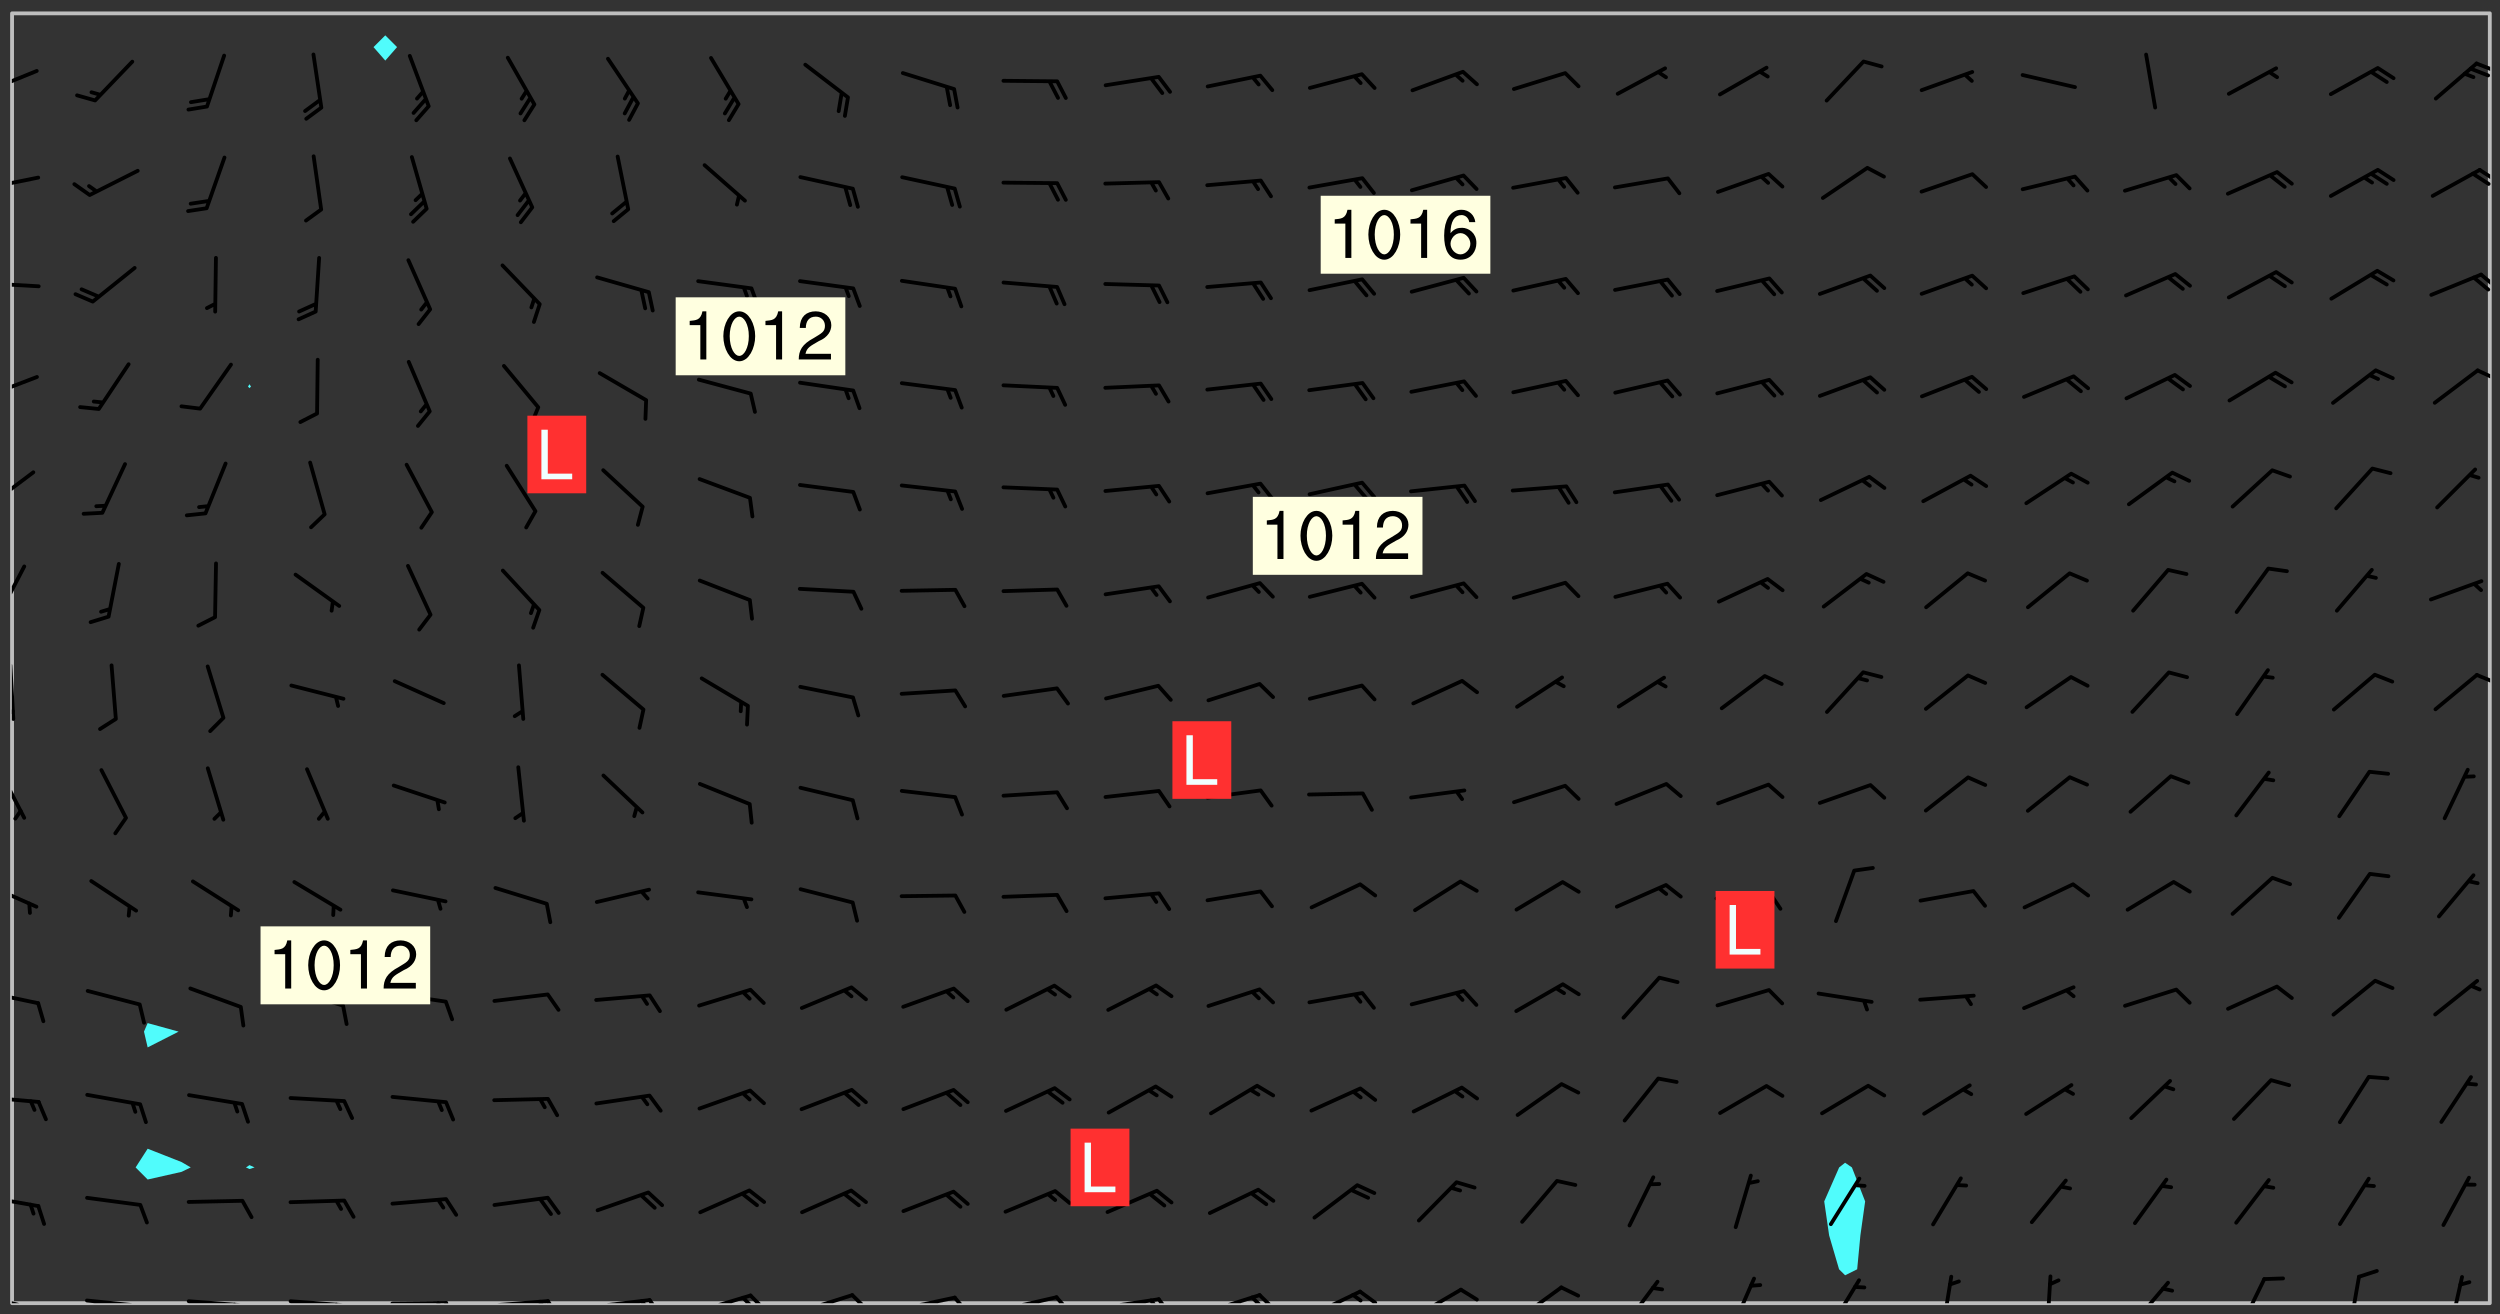 <svg xmlns="http://www.w3.org/2000/svg" role="img" xmlns:xlink="http://www.w3.org/1999/xlink" viewBox="142.45 309.95 326.84 171.84"><rect x="142.45" y="309.95" width="326.84" height="171.84" fill="#333333" stroke="none"/><defs><clipPath id="a"><path d="M144 311.672h1v168.656h-1zm0 0"/></clipPath><clipPath id="b"><path d="M144 311.672h324v168.656H144zm0 0"/></clipPath><clipPath id="c"><path d="M467 311.672h1v168.656h-1zm0 0"/></clipPath><clipPath id="d"><path d="M144 479h4v1.328h-4zm0 0"/></clipPath><clipPath id="e"><path d="M147 480h2v.328h-2zm0 0"/></clipPath><clipPath id="f"><path d="M153 479h9v1.328h-9zm0 0"/></clipPath><clipPath id="g"><path d="M160 480h2v.328h-2zm0 0"/></clipPath><clipPath id="h"><path d="M166 479h9v1.328h-9zm0 0"/></clipPath><clipPath id="i"><path d="M173 480h3v.328h-3zm0 0"/></clipPath><clipPath id="j"><path d="M172 480h2v.328h-2zm0 0"/></clipPath><clipPath id="k"><path d="M180 479h8v1.328h-8zm0 0"/></clipPath><clipPath id="l"><path d="M187 480h2v.328h-2zm0 0"/></clipPath><clipPath id="m"><path d="M186 480h2v.328h-2zm0 0"/></clipPath><clipPath id="n"><path d="M193 480h9v.328h-9zm0 0"/></clipPath><clipPath id="o"><path d="M200 480h3v.328h-3zm0 0"/></clipPath><clipPath id="p"><path d="M199 480h2v.328h-2zm0 0"/></clipPath><clipPath id="q"><path d="M206 479h9v1.328h-9zm0 0"/></clipPath><clipPath id="r"><path d="M213 479h3v1.328h-3zm0 0"/></clipPath><clipPath id="s"><path d="M212 479h2v1.328h-2zm0 0"/></clipPath><clipPath id="t"><path d="M220 479h8v1.328h-8zm0 0"/></clipPath><clipPath id="u"><path d="M227 479h3v1.328h-3zm0 0"/></clipPath><clipPath id="v"><path d="M226 479h2v1.328h-2zm0 0"/></clipPath><clipPath id="w"><path d="M233 479h8v1.328h-8zm0 0"/></clipPath><clipPath id="x"><path d="M240 479h3v1.328h-3zm0 0"/></clipPath><clipPath id="y"><path d="M239 479h2v1.328h-2zm0 0"/></clipPath><clipPath id="z"><path d="M246 479h9v1.328h-9zm0 0"/></clipPath><clipPath id="A"><path d="M253 479h3v1.328h-3zm0 0"/></clipPath><clipPath id="B"><path d="M260 479h8v1.328h-8zm0 0"/></clipPath><clipPath id="C"><path d="M267 479h3v1.328h-3zm0 0"/></clipPath><clipPath id="D"><path d="M273 479h8v1.328h-8zm0 0"/></clipPath><clipPath id="E"><path d="M280 479h3v1.328h-3zm0 0"/></clipPath><clipPath id="F"><path d="M286 479h9v1.328h-9zm0 0"/></clipPath><clipPath id="G"><path d="M293 479h3v1.328h-3zm0 0"/></clipPath><clipPath id="H"><path d="M292 479h2v1.328h-2zm0 0"/></clipPath><clipPath id="I"><path d="M300 479h8v1.328h-8zm0 0"/></clipPath><clipPath id="J"><path d="M306 479h4v1.328h-4zm0 0"/></clipPath><clipPath id="K"><path d="M305 479h3v1.328h-3zm0 0"/></clipPath><clipPath id="L"><path d="M313 478h8v2.328h-8zm0 0"/></clipPath><clipPath id="M"><path d="M320 478h3v2.328h-3zm0 0"/></clipPath><clipPath id="N"><path d="M319 479h2v1.328h-2zm0 0"/></clipPath><clipPath id="O"><path d="M327 478h7v2.328h-7zm0 0"/></clipPath><clipPath id="P"><path d="M333 478h3v2.328h-3zm0 0"/></clipPath><clipPath id="Q"><path d="M340 478h7v2.328h-7zm0 0"/></clipPath><clipPath id="R"><path d="M354 477h6v3.328h-6zm0 0"/></clipPath><clipPath id="S"><path d="M368 476h5v4.328h-5zm0 0"/></clipPath><clipPath id="T"><path d="M381 477h5v3.328h-5zm0 0"/></clipPath><clipPath id="U"><path d="M396 476h2v4.328h-2zm0 0"/></clipPath><clipPath id="V"><path d="M409 476h2v4.328h-2zm0 0"/></clipPath><clipPath id="W"><path d="M421 477h6v3.328h-6zm0 0"/></clipPath><clipPath id="X"><path d="M435 476h4v4.328h-4zm0 0"/></clipPath><clipPath id="Y"><path d="M449 476h3v4.328h-3zm0 0"/></clipPath><clipPath id="Z"><path d="M462 476h3v4.328h-3zm0 0"/></clipPath><clipPath id="aa"><path d="M144 466h4v2h-4zm0 0"/></clipPath><clipPath id="ab"><path d="M144 453h4v2h-4zm0 0"/></clipPath><clipPath id="ac"><path d="M144 439h4v3h-4zm0 0"/></clipPath><clipPath id="ad"><path d="M144 425h4v4h-4zm0 0"/></clipPath><clipPath id="ae"><path d="M144 410h2v8h-2zm0 0"/></clipPath><clipPath id="af"><path d="M144 396h1v9h-1zm0 0"/></clipPath><clipPath id="ag"><path d="M144 402h1v2h-1zm0 0"/></clipPath><clipPath id="ah"><path d="M466 397h2v3h-2zm0 0"/></clipPath><clipPath id="ai"><path d="M144 383h2v8h-2zm0 0"/></clipPath><clipPath id="aj"><path d="M144 371h4v6h-4zm0 0"/></clipPath><clipPath id="ak"><path d="M144 358h4v4h-4zm0 0"/></clipPath><clipPath id="al"><path d="M466 358h2v2h-2zm0 0"/></clipPath><clipPath id="am"><path d="M144 346h4v2h-4zm0 0"/></clipPath><clipPath id="an"><path d="M466 345h2v3h-2zm0 0"/></clipPath><clipPath id="ao"><path d="M465 345h3v4h-3zm0 0"/></clipPath><clipPath id="ap"><path d="M144 332h4v3h-4zm0 0"/></clipPath><clipPath id="aq"><path d="M466 331h2v3h-2zm0 0"/></clipPath><clipPath id="ar"><path d="M465 332h3v3h-3zm0 0"/></clipPath><clipPath id="as"><path d="M144 318h4v5h-4zm0 0"/></clipPath><clipPath id="at"><path d="M465 318h3v2h-3zm0 0"/></clipPath><g id="au" clip-path="url(#clip1)"><path fill="#fff" fill-opacity="0" fill-rule="evenodd" d="M0 0h1000v1000H0zm0 0"/><path fill="#d3d3d3" fill-opacity="0" fill-rule="evenodd" d="M162.152 355.867l-.234.293.059.234.117.172.176.234.293.348.113.059.117-.172.059-.234.176-.176.465-.176h.699l.234.293.289.816.059.176.176.23.352.234.699.699.172.176.234.348.234.41.289.582.41.465.23.234.234.176.117.23.176.293.172 1.164v.234l.059.289.059.117.117.117.348.41.117.172.176.176.176.234.117.172.172.352.059.234.234.406.234-.059-.176.176-.059.93h-.582l-.234-.113-.348.113-.117.117-.059.293-.059.176-.117.172-.465.293-.059.234-.059.113v.645l.059.172v.41l.059.059v.406l.059.406.117.176.059.059.23.641-.059.293v.699l-.059.582v.234l-.059.23-.055.352v1.922l.055.117h.426l-.367.117-.023.352.891 1.168 1.742.539 1.34.359v.539l.09.809.535.715 1.52.27.891-.086.09 1.164.535.18 1.16-.18 2.055-.984 1.16-.363 1.879-.176 1.695-.18-.18.719-1.516.086-1.25.09-.805.27-1.074.809.27.719.535.898-.18.625-.266.809.266 1.078.625.898.805.18 1.25-.18-.266.723.098.504.055.293v.172l.059.293v.406l.176.117.352.117h.406l.293-.176.113-.117.059-.117.117-.23.059-.176.352-.465.23-.176.176-.059.176.059.059.176.117.988.055.469.059.172.117.234.176.059.816.059h.289l.117.234.059.406.059.352v1.105l.117.293.117.348.289.699.176.352.582.754.352.176.172.059.469.234.641.465.348.234.293.176.293.055.23.062.816.348.293.176.113.172.352.352.117.176.523.641v.289l.059.352v.348l.059.352.059.289.117.059.172.059h.176l.582.234.176.117.176.289.176.234.113.234.293.23.117.117v.41l.059.055.289.234.234.117.059.117.117.172.059.117.23.234.059.176.234.059.117.059-.117.113-.059.117v.117l-.117.293-.117.289v.582l.176.117.117.059.059.117.117.117.113.059.176.348.059.352.059.406v.176l-.059.176-.117.699v.172l.117.176.293.293h.406l.176.117.117.172.117.293v.234h-.527l-.23-.234h-.234l-.176.059-.059.699.059.348.117.176.176.41.117.23.289.469.176.055h.523l.234.059.758.641.059.293v.234l.059.059.23.348v.352l-.117.172v.293l.293.289.293.176.172.059.293.176.293.117.582.406.289.234.293.176.219.16.016.012.23.176.641.523.176.234.117.176.176.176.113.172v.641l.117.176.469.117.582.117.234.059.23.113.293.117.113.059.586.352.289.172.176.062.176.055.176.059.699.352.289.176.234.055.289.176.234.117.641.406.293.117.172.059.234.059.41.059.23.059.234.117.059.172-.41.176.469.059.059.293.113.234.176.055.234.059.176.059.406.117.641.234.117.172.059.234v.176l-.059.117-.059.406.234.234.117.059.348.117.641.23.176.117.289.117.176.176.234.465.582 1.105.176.176.348.176.176.117.352.117 1.047.523.234.059.465.113.293.059.465.176.758.582.234.234.348.465.176.176.289.234.816.699.293.176.289.289.293.176.293.289.695.641.176.176.293.234.289.234.469.289.641.582.348.234.234.293.348.348.352.465.934.992.348.406.117.176.234.059.113.117.645.176.23.113.234.059.293.176.23.117.934.699.406.406.234.176.406.176.234.117.816.348.348.234.234.117.293.289.23.117.758.352.352.172.23.059.293.117.234.059.871.176h.816l.469.23.172.059.875.699.465.117.293.059.176.059.23.059.469.059.348.059.352.059.406.059h.293l.172.059v.23l.176.176h.293l.348.059.352.059.699.117h.641l.465-.234.293-.176.172-.117.41-.172.289-.176.934-.465.469-.293.523-.293.465-.172.465-.176 1.051-.465.289-.117.41-.117.289-.117.527-.176 1.516-.699.582-.348.289-.059.293-.059.348-.117.875-.23.352-.117h.113l.234-.059.875-.234.234-.059h.812l.352-.059.816-.117.172-.059.352-.055.293-.059.23-.059.816-.176.176-.059h.348l.234-.059.465-.117.758-.172.234-.059h.348l.41-.117.289-.059 1.285-.059h.289l.41-.059.23-.059h.176l.875-.117h.406l.41-.117h.348l.352-.113.871-.059h1.75l1.047.289.41.117.289.117.352.117.289.117 1.051.172.289.059h.293l.293.059.172.059.41.059.172.059.117.059h.117l.117.059.352.059h.113l.41.066 1.922.395 1.926.395 1.52.449 1.695.719 2.145.805 1.605-.719 1.43-.805 1.16-1.078 1.25-.449 3.035-.719 1.875-.359 2.145-1.348 2.234-1.254 2.5-1.258 1.695-.449 1.785-.18 1.16-.27.625.539 1.34-.27.715-.988.984-1.344.445-.18.805-.359 1.875-.539 1.785-.449 1.25-.27 1.16-.09 1.699-.09 1.961-.27 1.25-.09h.539l.625-.09h.891l2.145-.18 2.41-.18 2.59-.09 1.695.18 1.609.09 1.43.359 1.16.719 1.875.988 1.16 1.527.266.715.629.09.355.898.535.539.535 1.527 1.074.359h.535l-.805.535.09 1.707.715 2.695.891.805.895.988.715 1.258 1.785.539 1.52-.18.355 1.344 1.609-.805.98-.539.27.27.316-.215.219-.145.801.449.449-.359h.355l.535-.27.539-.719.535-.27.625-.988 1.16.449.84.371 1.395.617 1.695-.18h1.605l1.785.09.18-1.707.535-1.344.805.27.492.848.402.406-.09.539v.359l.715.449.711-.27h1.43l.359.988.445 1.258.715 1.344 1.25.629 1.695.629.715-.18.18-.539.98-.09.449.359.086 1.258-.266.629-.535.18v.539l.715.984.266.539.984.988.801 1.078-.266.359-.09.898-.625 2.332-.355 2.066-.09 1.793-.18.719-.09.539v1.438l-.98 1.883-.359 1.707-.535.898-.805 1.168-.266.539 2.055 1.254.086.359-.355.539-.09-.18v.809l.09 1.438-.445.715-1.074.094-.266.715.535.898.805.719 1.16.809 1.34.27.445.359-.355.449-1.789-.09-1.25-.449-.715-.719-.625-.09-.176 3.59-.188 1.309h89.359V311.703h-55.27v49.082l.762.125 3.289.543 2.023 2.836v2.754l2.352.332 2.348.332h4.051l-1.379 4.16-2.023.707-2.023.703-.543.344-2.594 1.617-.188.117-2.023-2.078-.73-2.742-2.672-2.078-1.375-3.5-.066-.082-1.957-2.672 2.75-1.418v-49.082H294.422v91.414l.117.031.133.012.074.074.105.047.09.059.086.059.09.059.297.297.059.09.031.117.027.117.016.137-.031.117-.059.09-.059.086-.043.105-.047.102-.027.121v.145l.176.27.148.148.074.086.074.074.043.105.062.09.059.086.043.105.059.09.047.102.043.105.059.086.117.18.074.074.062.086.059.09.043.105.059.09.059.086.062.09.059.09.043.102.117.18.074.074.059.086.074.074.09.059.105.047h.148l.133-.016.133.016.102-.047.074-.074.047-.102-.016-.133v-.148l-.047-.105-.027-.117-.047-.102-.027-.121-.043-.102-.062-.09-.043-.102-.043-.105-.031-.117-.016-.133-.012-.137.086-.059.059-.086.121-.031.043.105.016.133v.117l.059.102.059.09.09.059.148.148.059.09.043.105-.012.102.086.059.105.047.086.059.09.059.074.074-.117.027-.105.047-.086.059-.074.074-.059.09-.062.086-.027.121-.047.102-.043.105-.031.117-.012.133-.016.133v.148l.027.117.047.105.043.102.059.09.074.074.09.059.074.074.09.059.059.09.043.105.047.102.117.031.133.016h.148l.117-.031.105.043.043.105.047.102.027.121L299.5 410l.027.117.031.121.027.117.105.043.102.047.133-.016.148.148.062.086.074.074.07.074.09.062.105.043.102.043.117.031.137.016.117-.031.074-.074.027-.117-.012-.133-.031-.121-.027-.117.043-.105h.117l.09.062.117.027h.148l.133.016h.148l.133.016.133-.016h.148l.133-.016.133-.012.137.012.117-.027.133-.016.191-.059-.059.176-.016.133-.027.121-.016.133-.059.086-.133.016-.105.047-.105.043-.117.031-.117.027-.266.031h-.148l-.133.016-.074.074.059.086.148.148.117.18.074.07.09.062.09.059.086.059.09.059.102.043.105.062.105.043.086.059.105.047.102.043.18.117.059.09-.043.102-.047.105.016.133.223.223.059.09.043.102.031.121.043.102.016.133.031.117.012.137.031.117.148.148.102.043.105.043.117.031.133.016.137.016h.117l.117-.031.09-.059.043-.105.047-.102.043-.105.031-.117.012-.133v-.148l-.012-.133-.016-.133-.031-.117-.043-.105-.047-.105-.043-.102-.043-.105-.016-.133.016-.133.027-.117.031-.117.027-.121.047-.102.09-.059.086-.062.074-.074.09-.059.223-.223.059-.086.074-.074.117-.18.059-.086v-.148l-.074-.074-.102-.047-.105-.043-.102-.043-.059-.09-.047-.105-.027-.117.09-.059.117-.031.102-.043.18-.117.148-.148.012-.133-.012-.105-.09-.059-.133.016h-.148l-.133.016-.133-.016-.121-.031-.086-.059-.074-.074-.059-.09-.062-.086-.117-.18-.059-.086.031-.121.086-.059.121-.031.059-.086v-.121l-.031-.117-.059-.09-.059-.086-.047-.105-.027-.117-.016-.133.059-.09.074-.074.09-.059.117-.18.074-.074.059-.086.148-.148.121-.031.133-.016.133.016.074.074.043.105.016.133-.031.117-.117.031-.133.012-.148.148-.043.105-.047.102-.027.121-.031.117v.148l.031.117.043.105.059.09.074.07.074.074.117.031.121.027.117-.027.133-.016h.117l.09.059.074.074.047.105.059.086.102.047.133.016.105.043.086.059-.012.105-.074.074-.18.117-.059.09-.09.059-.07.074-.074.074-.062.09-.027.117-.016.133.016.133-.016.133v.148l.016.133.027.117.031.121.074.074.09.059.086.059.09.059.117.031v.086l-.102.047-.09.059-.266.031-.117.027h-.148l-.105.043-.102.047-.059.09-.062.234-.012.133-.031.121-.016.133v.293l-.012.133.012.137.016.133.133.016.133.012.121.031.086.059.074.074.047.105.043.102.016.133v.445l-.016.133v.445l.031.266.027.117.016.133.031.117.086.211.031.266v.148l-.031.117-.027.117-.031.121-.027.117-.031.117-.031.121-.012.133-.016.133.09.059.117-.031.102.016.047.105-.031.266v.441l-.043.105-.047.105-.043.102-.043.105-.059.086-.031.121-.043.117-.031.117-.016.133.016.133.059.09.105.047.086.059.059.086-.012.137-.031.117-.043.102v.445l-.016.133v.148l-.031.117-.043.105-.027.117-.047.105-.043.102-.031.121-.027.117-.031.133-.031.117-.027.117-.043.105-.031.117-.031.121-.012.133-.016.133v.297l.027.117v.148l.047.398.027.117.059.09.121.031h.148l.133-.016.059.09v.117l-.059.09-.09.059-.102.043-.105.047-.09.059-.086.059-.137.016-.117-.031-.133-.016-.102.047-.062.086-.012.137-.016.133-.031.117-.027.117-.016.133-.031.121v.297l.016.133.031.117v.148l.012.133v.148l-.027.117-.047.102-.027.121-.031.117-.059.09-.074.074-.102.043-.105.047-.117.027-.121.031-.102-.047.059-.086.105-.047.027-.117.031-.117.027-.121.031-.117v-.148l.016-.133-.031-.117-.043-.105-.105.016-.074.074-.102.043-.09.062-.074.074-.043.102-.016.133-.031.117L304.25 426l-.031.117-.027.117-.031.121-.027.117-.031.117-.043.105-.09.059h-.09l-.117-.031-.031-.086.016-.137-.031-.117v-.148l-.012-.133v-.148l-.062-.234-.027-.121-.043-.102-.047-.105-.059-.086-.059-.09-.043-.105-.062-.086-.148-.148-.07-.074-.105-.047-.105-.043-.102-.043-.297-.297-.09-.074-.086-.059-.105-.043-.09-.062-.086-.059-.105-.043-.09-.059-.086-.062-.074-.07-.105-.047-.086-.059-.105-.043-.09-.062-.102-.043-.105-.043-.086-.059-.105-.047-.105-.043-.102-.047-.09-.059-.102-.043-.105-.043-.09-.062-.117-.027-.133-.016-.133.016H299.75l-.133.016-.117-.031-.09-.059-.074-.074-.09-.059-.102-.047h-.148l-.121-.027-.102-.043-.074-.074-.117-.18-.09-.059-.102-.043-.09-.062-.105-.043-.09-.059-.086-.059-.105-.047-.059-.086-.059-.09-.043-.105-.047-.102-.074-.074-.086-.059-.074-.074-.09-.059-.223-.223-.043-.105-.031-.266.105-.043h.145l.105.043.074.074.09.059.086.059.105.047.09.059.148.148.07.074.148.148.062.086.074.074.086.059.074.074.09.062.09.059.086.059.27.176.102.047.105.043.102.043.047-.074.059-.086.074-.074.07-.074.105.043.074.074.059.09.043.102.047.105.043.105.121.027.117-.027.074-.09.043-.105.059-.09.074-.074.105-.043.117-.027.133.012.09.059.148.148.059.09.043.105.047.102.043.105.043.102.105.047.105.043.133.016.086-.059.059-.09.074-.074.105-.043.117.027.105.047.102.043.105.043.102.047.18.117v.117l-.016.133.016.133.016.137.059.086.102.047.121.027.117.031h.148l.117-.031.059-.09.18-.117.059-.09.074-.074.059-.086.117-.18.18-.117.117.031.09.059.043.074-.016.133v.117l.09.059h.148l.133-.016.133-.012.266-.031.105-.043.117-.031.121-.027.074-.074.07-.074.062-.09-.016-.105-.047-.102-.102-.043-.105-.016-.117.027-.266.031h-.148l-.074-.074-.09-.059-.117-.031-.117-.027-.133-.016h-.148l-.133.016h-.297l-.105-.047-.148-.148-.043-.102-.059-.09.223-.223.086-.059.105-.043.117-.031.133-.016.133.016.137.016.102.043.133-.012.09-.062.102-.043.062-.09-.047-.102-.09-.059-.117-.031-.102-.043-.059-.09-.062-.09v-.117l.016-.133.105-.047.074-.07v-.121l-.09-.059-.031-.117.09-.059.074-.074.043-.105.059-.09.047-.102.016-.133v-.148l-.047-.105-.043-.102-.09-.059-.133-.016-.102-.043-.137-.016-.117-.031h-.445l-.133-.016-.133-.012-.133-.016-.117-.031h-.148l-.133-.016-.133-.012-.266-.031-.121-.043-.086-.059-.074-.074v-.148l.012-.133.105-.047.102-.043.133-.016h.152l.133-.016h.293l.121.031.102.043.09.059.234.062.121-.047.09-.059.102-.043.133-.016.105.043.102.047.133.012.121-.027h.145l.121-.031.117-.027.105-.047.074-.074.086-.059.148-.148.059-.086.047-.105.027-.117.016-.105-.102-.043-.09-.059-.117-.031-.105-.043-.09-.062-.074-.086-.074-.074-.102-.043-.105-.047-.102-.043-.059-.09-.047-.102-.086-.211-.062-.086-.059-.09-.074-.074-.086-.059h-.27l-.117.031-.09.059-.102.043-.133.016-.105-.016-.027-.117-.062-.09-.117-.031-.102-.043-.148-.148-.031-.117-.016-.105.074-.074.18-.117.117-.027.117-.031.137.016.102.043.105.043.102.047.105.043.117.031.133.016.117.027.133.016.105-.016.09-.059-.074-.074-.105-.043-.074-.074-.074-.09-.148-.148-.086-.059-.09-.059-.074-.074-.09-.059-.102-.047-.121-.027-.102-.047-.105-.043-.117-.031-.102-.043-.121-.031h-.148l-.117.031-.105.043-.086.062-.18.117-.086.059-.09.059-.105.047-.086.059-.105.043-.102.043-.105.047-.074.074-.059.09-.059.086-.047.105-.059.086-.074.074-.133-.012-.117-.031h-.117l-.074.074-.09.059-.074.074-.09.059-.086.059-.105.047-.102.043-.137.016-.102-.043-.148-.148-.105-.047h-.086l-.105.047-.102.043-.121.031-.117-.031-.074-.074v-.117l.031-.121.074-.07.059-.09.074-.074.117-.031.105-.043h.293l.133-.016.137-.016.102-.043.09-.059.102-.047.09-.059.133-.012.09.059.133.012.09-.059.086-.059.105-.043.09-.059.086-.062.09-.059.148-.148.059-.086.059-.09.105-.043.133-.016.117.027.121.031.059-.059.059-.09.031-.266.027-.117.105.012.133.016.102-.043.09-.059.059-.09.074-.074.059-.09.047-.102.012-.133-.012-.133-.047-.105-.148-.148-.059-.09-.059-.086-.043-.105v-.445l.016-.133v-.148l.012-.133-.059-.059-.09.059-.102-.043-.18-.117-.086-.059-.062-.09-.059-.09-.074-.074-.086-.059-.121.031-.102.012-.105.047-.086.059-.105.043-.148.148-.09.059-.086.059-.09.062-.105.043-.133.016v-.121l.105-.043.117-.031.074-.07.043-.105v-.148l-.027-.117-.148-.148-.133-.016h-.148l-.117.031-.105.043-.102.043-.09.062-.117.027-.074-.074.012-.133-.043-.102-.043-.105-.09-.059-.117.027-.121.031-.117.031-.102.043-.121.031-.102.043-.105.043-.09.059-.102.016v-.117l.016-.133-.059-.09-.074.043-.148.148-.059.09-.074.074-.047.105-.043.102-.074.074-.059.09-.074.074-.059.086-.074.074-.09.062-.074.07-.074.074-.102.016-.133.016-.105-.043v-.121l.148-.148.043-.102.059-.09.047-.102.043-.105.059-.09.031-.117.043-.102.031-.121.027-.117.047-.105.043-.102.043-.105.074-.07.09-.062.09-.059.102-.043h.297l.266-.031.105-.043-.074-.074-.117-.031-.105-.043-.09-.059-.102-.047-.09-.059-.102-.043-.105-.043-.09-.062-.086-.059-.105-.043-.102-.043-.121-.031-.117-.031-.102-.043L297.5 410.25l-.102-.043-.09-.059-.043-.105-.016-.133.102-.043.133-.016.137.016.133-.016.102-.043.059-.09.016-.105-.09-.059-.074-.074-.102-.043-.09-.059-.148-.148-.043-.105-.016-.133v-.293l-.059-.09-.09-.059-.074-.074-.043-.105-.031-.117-.059-.09-.074-.074-.117-.027-.074-.074-.09-.059-.09-.062-.086-.059-.074-.074-.059-.086-.047-.105-.086-.059-.148-.148-.195-.059-.133.016-.102.043-.074.074-.047.102-.043.105-.059.09-.059.086-.297.297-.09.059h-.086l-.062-.086-.043-.105.031-.117.059-.09.027-.117-.012-.133-.09-.062-.105.047-.117.027-.117.031-.27.176-.102.047-.117.027-.105.047-.09.059-.102.043-.059-.086-.047-.105.016-.133.047-.105.07-.074.074-.07.059-.09v-.148l-.043-.105h-.238l-.102.047-.031.117-.027.117-.031.121-.074.043-.133.016-.074-.047-.043-.102-.043-.105-.047-.102-.043-.105-.121.031-.102.043-.133.016-.117.031-.105.043-.09.059-.102.047-.121.027-.133.016-.102-.043-.059-.09-.047-.105-.043-.102-.043-.105v-.117l.059-.09.086-.059.18-.117.102-.047.105-.043.105-.059.102-.043.09-.062.102-.043.105-.059.102-.047.09-.059.105-.043.102-.043.09-.062.102-.043.137-.016.117.031.102.043.121.031.102.043.105.047.102.043.105.043.102.047.105.043.102.043.105.047.086.059.105.043.117.031.105.043.102.047.09.059.105.043.102.043.105.047.117.027.102.047.121.027h.148l.086-.059.016-.102.059-.09-.027-.117-.074-.074-.117-.18-.074-.074-.09-.074-.18-.117-.086-.059-.105-.043-.102-.047-.27-.176-.059-.09-.074-.074-.059-.09-.043-.102-.031-.117-.016-.137v-.562l-.012-.133-.016-.133-.031-.117-.016-.133-.012-.133-.031-.121-.223-.223-.059-.086-.016-.105.031-.117.133-.016v-91.414H172.992v1.453l-.059.234-.352 1.051-.172.523-.117.348-.176.41-.117.172-.234.293-.23.059h-.352l-.117.059-.23.406v.293l.117.176.23.23.117.234.641.758.293.465.176.234.23.352.234.348.641.816.176.465.172.41.117.695.176.469.117 1.398.059.465v.875l.117 1.047v4.781l-.059.465-.352 1.281-.176.523-.113.41-.352.93L172.934 336l-.234.582-.117.176-.172.348-.176.406-.352.816-.059.293-.113.293-.117.289-.059.176-.117.875-.059.406-.059.117-.059.176-.059.172-.23.527-.117.172v.234l-.117.234-.059.172-.176.586v.289l-.059.176v.293l-.059.113-.059.527v.172l-.055.234v2.621l-.176.816-.117.176-.176.234-.117.172-.113.234-.586.934-.23.289-.293.465-.176.234-.289.352-.352.699-.113.23-.176.41-.176.23-.406.527-.816.699-.293.172-.289.234-.176.117-.176.176-.523.406-.527.176-.172.176-.234.055-.641.176h-.758m12.211 31.023l-1.074.449.359.895 1.25-.715.445-.539-.98-.09"/><path fill="#d3d3d3" fill-opacity="0" fill-rule="evenodd" d="M201.508 416.598h-.895l.449.629.98.359.805-.09.445-.988-.176.09-.715-.355-.895.355m154.621 59.07l-.059-.523v-.293l.113-.293.059-.23.469-.469h.113l.117-.113.117-.059h.176l.234-.059h.348l.234.059.117.059.23.172.059.176.117.582v.293l-.117.176-.172.289-.176.176-.527.523-.23.234-.117.059h-.176l-.117-.059-.406-.293-.176-.117-.117-.059-.059-.113-.055-.117m6.641-10.957l-.059-.172v-1.109l.059-.172.176-.059.172-.059h.176l.234-.059.117.059.059.699-.059.172-.117.176-.117.059-.234.523-.113.059h-.234l-.059-.117m9.613-14.391l-.117-.176v-.699l.293-.875.117-.172.176-.352.113-.23.117-.293.352-.758.117-.23.172-.234h.176l.117-.059h.641l.117.059.234.234.172.113.352.293.117.117.113.176v.113l.117.059.117.117v.699l-.059.176v.23l-.059.176-.348 1.051-.117.23-.117.234-.117.059-.23.234-.641.289h-.875l-.41-.117-.641-.465"/><path fill="none" stroke="#bebebe" stroke-linecap="round" stroke-linejoin="round" stroke-miterlimit="10" stroke-width=".5" d="M467.957 311.695H144.027v168.625h323.93v-168.625"/><g clip-path="url(#a)"><path fill="#fff" fill-opacity="0" fill-rule="evenodd" d="M144 475.891v4.438h.004H144V311.672h.004H144v164.219"/></g><g clip-path="url(#b)"><path fill="#fff" fill-opacity="0" fill-rule="evenodd" d="M144.004 480.328V311.672h17.75v132.031l-.48 1.117.48 2.062v13.246l-1.574 2.445 1.574 1.582 4.438-1.004 1.195-.578-1.195-.699-4.438-1.746v-13.246l4.047-2.062-4.047-1.117V311.672h13.312v48.508l-.195.312.195.199v101.582l-.461.301.461.211.668-.211-.668-.301V360.691l.199-.199-.199-.312v-48.508h17.754v2.898l-1.539 1.539 1.539 1.762 1.539-1.762-1.539-1.539v-2.898h190.852v150.289l-.777.613-1.953 4.441.641 4.438 1.301 4.438.789.785 1.578-.785.422-4.438.621-4.438-1.73-4.441-.891-.613V311.672h84.324v168.656H144.004"/></g><path fill="#50fcfc" fill-rule="evenodd" d="M161.754 464.156l-1.574-1.582 1.574-2.445 4.438 1.746 1.195.699-1.195.578-4.438 1.004m0-17.273l-.48-2.062.48-1.117 4.047 1.117-4.047 2.062m13.312 15.902l-.461-.211.461-.301.668.301-.668.211m0-102.094l-.195-.199.195-.312.199.312-.199.199m17.754-42.82l-1.539-1.762 1.539-1.539 1.539 1.539-1.539 1.762m188.762 153.582l-.641-4.438 1.953-4.441.777-.613.891.613 1.73 4.441-.621 4.438-.422 4.438-1.578.785-.789-.785-1.301-4.438"/><g clip-path="url(#c)"><path fill="#fff" fill-opacity="0" fill-rule="evenodd" d="M467.996 480.328H468V311.672h-.004H468v168.656h-.004"/></g><g clip-path="url(#d)"><path fill="none" stroke="#000" stroke-linecap="round" stroke-linejoin="round" stroke-miterlimit="10" stroke-width=".5" d="M147.402 481.211l-6.805-1.766"/></g><g clip-path="url(#e)"><path fill="none" stroke="#000" stroke-linecap="round" stroke-linejoin="round" stroke-miterlimit="10" stroke-width=".5" d="M147.402 481.211l.57 2.387"/></g><g clip-path="url(#f)"><path fill="none" stroke="#000" stroke-linecap="round" stroke-linejoin="round" stroke-miterlimit="10" stroke-width=".5" d="M160.812 480.684l-6.992-.711"/></g><g clip-path="url(#g)"><path fill="none" stroke="#000" stroke-linecap="round" stroke-linejoin="round" stroke-miterlimit="10" stroke-width=".5" d="M160.812 480.684l.926 2.273"/></g><g clip-path="url(#h)"><path fill="none" stroke="#000" stroke-linecap="round" stroke-linejoin="round" stroke-miterlimit="10" stroke-width=".5" d="M174.133 480.594l-7.008-.527"/></g><g clip-path="url(#i)"><path fill="none" stroke="#000" stroke-linecap="round" stroke-linejoin="round" stroke-miterlimit="10" stroke-width=".5" d="M174.133 480.594l.988 2.246"/></g><g clip-path="url(#j)"><path fill="none" stroke="#000" stroke-linecap="round" stroke-linejoin="round" stroke-miterlimit="10" stroke-width=".5" d="M173.113 480.516l.496 1.121"/></g><g clip-path="url(#k)"><path fill="none" stroke="#000" stroke-linecap="round" stroke-linejoin="round" stroke-miterlimit="10" stroke-width=".5" d="M187.449 480.59l-7.008-.523"/></g><g clip-path="url(#l)"><path fill="none" stroke="#000" stroke-linecap="round" stroke-linejoin="round" stroke-miterlimit="10" stroke-width=".5" d="M187.449 480.59l.988 2.246"/></g><g clip-path="url(#m)"><path fill="none" stroke="#000" stroke-linecap="round" stroke-linejoin="round" stroke-miterlimit="10" stroke-width=".5" d="M186.43 480.516l.492 1.121"/></g><g clip-path="url(#n)"><path fill="none" stroke="#000" stroke-linecap="round" stroke-linejoin="round" stroke-miterlimit="10" stroke-width=".5" d="M200.773 480.293l-7.027.07"/></g><g clip-path="url(#o)"><path fill="none" stroke="#000" stroke-linecap="round" stroke-linejoin="round" stroke-miterlimit="10" stroke-width=".5" d="M200.773 480.293l1.172 2.156"/></g><g clip-path="url(#p)"><path fill="none" stroke="#000" stroke-linecap="round" stroke-linejoin="round" stroke-miterlimit="10" stroke-width=".5" d="M199.75 480.305l.586 1.078"/></g><g clip-path="url(#q)"><path fill="none" stroke="#000" stroke-linecap="round" stroke-linejoin="round" stroke-miterlimit="10" stroke-width=".5" d="M214.078 480.051l-7.004.555"/></g><g clip-path="url(#r)"><path fill="none" stroke="#000" stroke-linecap="round" stroke-linejoin="round" stroke-miterlimit="10" stroke-width=".5" d="M214.078 480.051l1.32 2.066"/></g><g clip-path="url(#s)"><path fill="none" stroke="#000" stroke-linecap="round" stroke-linejoin="round" stroke-miterlimit="10" stroke-width=".5" d="M213.059 480.133l.66 1.031"/></g><g clip-path="url(#t)"><path fill="none" stroke="#000" stroke-linecap="round" stroke-linejoin="round" stroke-miterlimit="10" stroke-width=".5" d="M227.379 479.918l-6.977.82"/></g><g clip-path="url(#u)"><path fill="none" stroke="#000" stroke-linecap="round" stroke-linejoin="round" stroke-miterlimit="10" stroke-width=".5" d="M227.379 479.918l1.398 2.016"/></g><g clip-path="url(#v)"><path fill="none" stroke="#000" stroke-linecap="round" stroke-linejoin="round" stroke-miterlimit="10" stroke-width=".5" d="M226.363 480.035l.699 1.012"/></g><g clip-path="url(#w)"><path fill="none" stroke="#000" stroke-linecap="round" stroke-linejoin="round" stroke-miterlimit="10" stroke-width=".5" d="M240.57 479.32l-6.73 2.016"/></g><g clip-path="url(#x)"><path fill="none" stroke="#000" stroke-linecap="round" stroke-linejoin="round" stroke-miterlimit="10" stroke-width=".5" d="M240.57 479.32l1.727 1.746"/></g><g clip-path="url(#y)"><path fill="none" stroke="#000" stroke-linecap="round" stroke-linejoin="round" stroke-miterlimit="10" stroke-width=".5" d="M239.594 479.613l.859.875"/></g><g clip-path="url(#z)"><path fill="none" stroke="#000" stroke-linecap="round" stroke-linejoin="round" stroke-miterlimit="10" stroke-width=".5" d="M253.871 479.27l-6.699 2.117"/></g><g clip-path="url(#A)"><path fill="none" stroke="#000" stroke-linecap="round" stroke-linejoin="round" stroke-miterlimit="10" stroke-width=".5" d="M253.871 479.27l1.75 1.723"/></g><g clip-path="url(#B)"><path fill="none" stroke="#000" stroke-linecap="round" stroke-linejoin="round" stroke-miterlimit="10" stroke-width=".5" d="M267.27 479.594l-6.871 1.469"/></g><g clip-path="url(#C)"><path fill="none" stroke="#000" stroke-linecap="round" stroke-linejoin="round" stroke-miterlimit="10" stroke-width=".5" d="M267.27 479.594l1.582 1.879"/></g><g clip-path="url(#D)"><path fill="none" stroke="#000" stroke-linecap="round" stroke-linejoin="round" stroke-miterlimit="10" stroke-width=".5" d="M280.574 479.547l-6.848 1.562"/></g><g clip-path="url(#E)"><path fill="none" stroke="#000" stroke-linecap="round" stroke-linejoin="round" stroke-miterlimit="10" stroke-width=".5" d="M280.574 479.547l1.605 1.855"/></g><g clip-path="url(#F)"><path fill="none" stroke="#000" stroke-linecap="round" stroke-linejoin="round" stroke-miterlimit="10" stroke-width=".5" d="M293.941 479.809l-6.949 1.039"/></g><g clip-path="url(#G)"><path fill="none" stroke="#000" stroke-linecap="round" stroke-linejoin="round" stroke-miterlimit="10" stroke-width=".5" d="M293.941 479.809l1.461 1.973"/></g><g clip-path="url(#H)"><path fill="none" stroke="#000" stroke-linecap="round" stroke-linejoin="round" stroke-miterlimit="10" stroke-width=".5" d="M292.93 479.961l.73.984"/></g><g clip-path="url(#I)"><path fill="none" stroke="#000" stroke-linecap="round" stroke-linejoin="round" stroke-miterlimit="10" stroke-width=".5" d="M307.129 479.266l-6.695 2.129"/></g><g clip-path="url(#J)"><path fill="none" stroke="#000" stroke-linecap="round" stroke-linejoin="round" stroke-miterlimit="10" stroke-width=".5" d="M307.129 479.266l1.754 1.715"/></g><g clip-path="url(#K)"><path fill="none" stroke="#000" stroke-linecap="round" stroke-linejoin="round" stroke-miterlimit="10" stroke-width=".5" d="M306.156 479.574l.875.859"/></g><g clip-path="url(#L)"><path fill="none" stroke="#000" stroke-linecap="round" stroke-linejoin="round" stroke-miterlimit="10" stroke-width=".5" d="M320.262 478.809l-6.332 3.043"/></g><g clip-path="url(#M)"><path fill="none" stroke="#000" stroke-linecap="round" stroke-linejoin="round" stroke-miterlimit="10" stroke-width=".5" d="M320.262 478.809l1.977 1.453"/></g><g clip-path="url(#N)"><path fill="none" stroke="#000" stroke-linecap="round" stroke-linejoin="round" stroke-miterlimit="10" stroke-width=".5" d="M319.34 479.25l.988.727"/></g><g clip-path="url(#O)"><path fill="none" stroke="#000" stroke-linecap="round" stroke-linejoin="round" stroke-miterlimit="10" stroke-width=".5" d="M333.445 478.559l-6.07 3.539"/></g><g clip-path="url(#P)"><path fill="none" stroke="#000" stroke-linecap="round" stroke-linejoin="round" stroke-miterlimit="10" stroke-width=".5" d="M333.445 478.559l2.086 1.289"/></g><g clip-path="url(#Q)"><path fill="none" stroke="#000" stroke-linecap="round" stroke-linejoin="round" stroke-miterlimit="10" stroke-width=".5" d="M346.57 478.266l-5.688 4.129"/></g><path fill="none" stroke="#000" stroke-linecap="round" stroke-linejoin="round" stroke-miterlimit="10" stroke-width=".5" d="M346.57 478.266l2.203 1.074"/><g clip-path="url(#R)"><path fill="none" stroke="#000" stroke-linecap="round" stroke-linejoin="round" stroke-miterlimit="10" stroke-width=".5" d="M359.145 477.516l-4.207 5.629"/></g><path fill="none" stroke="#000" stroke-linecap="round" stroke-linejoin="round" stroke-miterlimit="10" stroke-width=".5" d="M358.531 478.332l1.215.188"/><g clip-path="url(#S)"><path fill="none" stroke="#000" stroke-linecap="round" stroke-linejoin="round" stroke-miterlimit="10" stroke-width=".5" d="M371.766 477.109l-2.816 6.438"/></g><path fill="none" stroke="#000" stroke-linecap="round" stroke-linejoin="round" stroke-miterlimit="10" stroke-width=".5" d="M371.355 478.047l1.223-.094"/><g clip-path="url(#T)"><path fill="none" stroke="#000" stroke-linecap="round" stroke-linejoin="round" stroke-miterlimit="10" stroke-width=".5" d="M385.496 477.324l-3.648 6.008"/></g><path fill="none" stroke="#000" stroke-linecap="round" stroke-linejoin="round" stroke-miterlimit="10" stroke-width=".5" d="M384.965 478.199l1.223.07"/><g clip-path="url(#U)"><path fill="none" stroke="#000" stroke-linecap="round" stroke-linejoin="round" stroke-miterlimit="10" stroke-width=".5" d="M397.551 476.859l-1.129 6.938"/></g><path fill="none" stroke="#000" stroke-linecap="round" stroke-linejoin="round" stroke-miterlimit="10" stroke-width=".5" d="M397.387 477.871l1.16-.395"/><g clip-path="url(#V)"><path fill="none" stroke="#000" stroke-linecap="round" stroke-linejoin="round" stroke-miterlimit="10" stroke-width=".5" d="M410.52 476.82l-.438 7.016"/></g><path fill="none" stroke="#000" stroke-linecap="round" stroke-linejoin="round" stroke-miterlimit="10" stroke-width=".5" d="M410.457 477.844l1.117-.508"/><g clip-path="url(#W)"><path fill="none" stroke="#000" stroke-linecap="round" stroke-linejoin="round" stroke-miterlimit="10" stroke-width=".5" d="M425.887 477.648l-4.539 5.363"/></g><path fill="none" stroke="#000" stroke-linecap="round" stroke-linejoin="round" stroke-miterlimit="10" stroke-width=".5" d="M425.227 478.426l1.199.262"/><g clip-path="url(#X)"><path fill="none" stroke="#000" stroke-linecap="round" stroke-linejoin="round" stroke-miterlimit="10" stroke-width=".5" d="M438.473 477.172l-3.082 6.316"/></g><path fill="none" stroke="#000" stroke-linecap="round" stroke-linejoin="round" stroke-miterlimit="10" stroke-width=".5" d="M438.473 477.172l2.453-.086"/><g clip-path="url(#Y)"><path fill="none" stroke="#000" stroke-linecap="round" stroke-linejoin="round" stroke-miterlimit="10" stroke-width=".5" d="M450.855 476.867l-1.215 6.922"/></g><path fill="none" stroke="#000" stroke-linecap="round" stroke-linejoin="round" stroke-miterlimit="10" stroke-width=".5" d="M450.855 476.867l2.332-.758"/><g clip-path="url(#Z)"><path fill="none" stroke="#000" stroke-linecap="round" stroke-linejoin="round" stroke-miterlimit="10" stroke-width=".5" d="M464.328 476.898l-1.535 6.859"/></g><path fill="none" stroke="#000" stroke-linecap="round" stroke-linejoin="round" stroke-miterlimit="10" stroke-width=".5" d="M464.105 477.898l1.184-.324"/><g clip-path="url(#aa)"><path fill="none" stroke="#000" stroke-linecap="round" stroke-linejoin="round" stroke-miterlimit="10" stroke-width=".5" d="M147.461 467.629l-6.922-1.23"/></g><path fill="none" stroke="#000" stroke-linecap="round" stroke-linejoin="round" stroke-miterlimit="10" stroke-width=".5" d="M147.461 467.629l.754 2.336m-1.762-2.516l.379 1.168m13.965-1.141l-6.965-.926m6.965.926l.859 2.301m12.488-2.84l-7.027.152m7.027-.152l1.195 2.141m12.117-2.172l-7.023.215m7.023-.215l1.219 2.129m-2.242-2.098l.609 1.066m13.719-1.289l-7.004.598m7.004-.598l1.332 2.059m-2.352-1.973l.668 1.031m13.645-1.293l-6.961.949m6.961-.949l1.438 1.988m-2.449-1.852l1.438 1.992m12.727-2.816l-6.633 2.324m6.633-2.324l1.805 1.664m-2.77-1.324l1.801 1.664m12.375-2.27l-6.422 2.855m6.422-2.855l1.93 1.512M239.48 466l1.934 1.516m12.32-1.922l-6.426 2.84m6.426-2.84l1.93 1.516m-2.863-1.102l1.926 1.516m12.383-1.781l-6.551 2.543m6.551-2.543l1.859 1.602m-2.812-1.23l1.859 1.602m12.379-2.051l-6.488 2.699m6.488-2.699l1.895 1.559m-2.84-1.164l.949.777m13.293-1.215l-6.449 2.785m6.449-2.785l1.918 1.531m-2.855-1.129l1.914 1.531m12.277-2.066l-6.328 3.051m6.328-3.051l1.98 1.453m-2.902-1.008l1.98 1.449m11.895-2.488l-5.605 4.242m5.605-4.242l2.227 1.031m-3.043-.414l2.227 1.031m11.566-2.031l-4.93 5.004m4.93-5.004l2.355.699m-3.07.027l1.176.352m12.668-1.25l-4.555 5.348m4.555-5.348l2.398.527m10.195-1.004l-3.113 6.301m2.66-5.383l1.227-.039m11.977-1.098l-1.984 6.738m1.695-5.758l1.203-.25m13.273-.34l-3.727 5.957m3.184-5.09l1.223.086m12.586-.984l-3.629 6.02m3.102-5.145l1.223.066m13.027-.652l-4.445 5.441m3.797-4.648l1.207.238m12.594-1.156l-4.117 5.691m3.52-4.863l1.215.168m12.77-.941l-4.266 5.582m3.648-4.77l1.207.199m12.48-1.188l-3.77 5.934m3.219-5.07l1.223.098m12.43-1.086l-3.344 6.184m2.855-5.281l1.227.008"/><g clip-path="url(#ab)"><path fill="none" stroke="#000" stroke-linecap="round" stroke-linejoin="round" stroke-miterlimit="10" stroke-width=".5" d="M147.5 454.016l-7-.633"/></g><path fill="none" stroke="#000" stroke-linecap="round" stroke-linejoin="round" stroke-miterlimit="10" stroke-width=".5" d="M147.5 454.016l.953 2.262m-1.973-2.355l.477 1.133m13.816-.738l-6.918-1.234m6.918 1.234l.754 2.336m-1.762-2.516l.379 1.168m13.953-1.027l-6.934-1.156m6.934 1.156l.777 2.324m-1.789-2.492l.391 1.16m13.977-1.371L180.438 453.5m7.016.398l1.027 2.227m-2.047-2.285l.512 1.113m13.812-.91l-6.992-.688m6.992.688l.934 2.27m-1.953-2.371l.469 1.137m13.879-1.465l-7.023.172m7.023-.172l1.207 2.137m-2.227-2.113l.602 1.07m13.699-1.523l-6.953 1.031m6.953-1.031l1.457 1.973m-2.469-1.824l.727.988m13.434-1.797l-6.621 2.352m6.621-2.352l1.812 1.656m-2.773-1.316l.902.828m13.344-1.254l-6.559 2.523m6.559-2.523l1.852 1.609m-2.805-1.242l1.852 1.609m12.418-1.969l-6.562 2.508m6.562-2.508l1.852 1.609m-2.805-1.246l1.848 1.613m12.32-2.211l-6.363 2.977m6.363-2.977l1.961 1.477m-2.887-1.043l1.961 1.477m12.172-2.129l-6.145 3.414m6.145-3.414l2.059 1.336m-2.953-.84l1.027.668m13.125-1.262l-6.031 3.609m6.031-3.609l2.102 1.266m-2.98-.742l1.051.637m13.328-.805l-6.402 2.898m6.402-2.898l1.941 1.5m-2.871-1.078l.969.75m13.223-1.285l-6.293 3.125m6.293-3.125l1.996 1.426m-2.914-.973l1 .715m12.961-1.625l-5.75 4.039m5.75-4.039l2.188 1.113m10.445-1.84l-4.387 5.492m4.387-5.492l2.41.449m11.746.527l-6.07 3.535m6.07-3.535l2.086 1.293m11.211-1.324L380.656 455.5m6.031-3.602l2.102 1.27m11.18-1.324l-5.965 3.711m5.098-3.172l1.062.613m13.098-1.188l-5.922 3.781m5.062-3.23l1.066.602m12.688-1.691l-5.078 4.859m4.34-4.152l1.164.383m12.777-1.199l-4.855 5.078m4.855-5.078l2.363.664m10.414-1.086l-3.781 5.922m3.781-5.922l2.449.195m10.91-.168l-3.871 5.867m3.309-5.012l1.223.113"/><g clip-path="url(#ac)"><path fill="none" stroke="#000" stroke-linecap="round" stroke-linejoin="round" stroke-miterlimit="10" stroke-width=".5" d="M147.438 441.105l-6.875-1.445"/></g><path fill="none" stroke="#000" stroke-linecap="round" stroke-linejoin="round" stroke-miterlimit="10" stroke-width=".5" d="M147.438 441.105l.684 2.355m12.594-2.191L153.914 439.5m6.801 1.77l.57 2.387m12.645-2.066l-6.598-2.414m6.598 2.414l.336 2.434m13.035-2.605l-6.715-2.07m6.715 2.07l.465 2.41m12.969-2.93l-6.949-1.031m6.949 1.031l.824 2.312m12.504-3.25l-6.977.848m6.977-.848l1.406 2.012m11.922-1.891l-7 .602m7-.602l1.336 2.059m-2.355-1.973l.668 1.031m13.523-1.852l-6.715 2.07m6.715-2.07l1.738 1.73m-2.715-1.43l.871.867m13.309-1.48l-6.488 2.695m6.488-2.695l1.895 1.559m-2.84-1.164l.949.777m13.371-1.016l-6.609 2.383m6.609-2.383l1.82 1.648m-2.781-1.301l.91.824m13.203-1.555l-6.281 3.152m6.281-3.152l2 1.418m-2.914-.961l1 .711m13.215-1.191l-6.258 3.195m6.258-3.195l2.012 1.406m-2.922-.941l1.008.703m13.43-.652l-6.684 2.168m6.684-2.168l1.766 1.703m-2.734-1.391l.879.855m13.523-.695l-6.918 1.219m6.918-1.219l1.512 1.934m-2.516-1.754l.754.965m13.512-1.402l-6.809 1.738m6.809-1.738l1.652 1.812m-2.645-1.562l.828.91m13.117-2.047l-6.09 3.508m6.09-3.508l2.082 1.305m-2.965-.793l1.039.652m12.457-2.027l-4.684 5.238m4.684-5.238l2.383.582m11.957 1.035l-6.734 2.004m6.734-2.004l1.723 1.746m11.695-.199l-6.941-1.09m5.934.93l.402 1.16m13.953-1.812l-7.004.531m5.984-.453l.656 1.035m13.414-2.211l-6.477 2.727m5.535-2.328l.949.773m13.418-.867l-6.699 2.117m6.699-2.117l1.754 1.719m11.41-2.113l-6.395 2.906m6.395-2.906l1.945 1.496m10.898-2.258l-5.453 4.43m5.453-4.43l2.262.957m11.07-.938l-5.488 4.391m4.691-3.75l1.125.484"/><g clip-path="url(#ad)"><path fill="none" stroke="#000" stroke-linecap="round" stroke-linejoin="round" stroke-miterlimit="10" stroke-width=".5" d="M147.211 428.492l-6.422-2.848"/></g><path fill="none" stroke="#000" stroke-linecap="round" stroke-linejoin="round" stroke-miterlimit="10" stroke-width=".5" d="M146.277 428.078l.086 1.223m13.883-.297l-5.863-3.871m5.012 3.309l-.117 1.219m14.316-.703l-5.926-3.777m5.062 3.227l-.098 1.227m14.324-.754l-6.023-3.621m5.148 3.094l-.066 1.227m14.684-1.789l-6.879-1.441m5.879 1.234l.34 1.176m13.895-.652l-6.715-2.07m6.715 2.07l.461 2.406m12.914-4.25l-6.836 1.613m5.844-1.379l.809.922m13.562.109l-6.965-.918m5.953.785l.43 1.148m13.82-.605l-6.809-1.738m6.809 1.738l.578 2.383m12.844-3.297l-7.023.09m7.023-.09l1.18 2.148m12.133-2.23l-7.02.254m7.02-.254l1.23 2.125m12.074-2.32l-6.996.645m6.996-.645l1.344 2.051m-2.363-1.957l.676 1.027m13.625-1.379l-6.93 1.16m6.93-1.16l1.496 1.945m11.527-2.875l-6.348 3.02m6.348-3.02l1.969 1.461m11.145-1.828l-5.941 3.754m5.941-3.754l2.129 1.219m11.23-1.145l-6.031 3.605m6.031-3.605l2.102 1.27m11.41-.887l-6.426 2.84m6.426-2.84l1.93 1.516m-2.863-1.102l.965.758m13.566-.102l-6.992.699m6.992-.699l1.363 2.043m9.652-4.996l-2.395 6.605m2.395-6.605l2.43-.344m13.148 3.02l-6.918 1.254m6.918-1.254l1.52 1.926m11.508-2.809l-6.344 3.02m6.344-3.02l1.973 1.461m11.18-1.766l-6.02 3.629m6.02-3.629l2.105 1.262m10.805-1.805l-5.211 4.715m5.211-4.715l2.309.832m10.43-1.344l-4.051 5.742m4.051-5.742l2.434.305m11.113-.129l-4.516 5.387m3.859-4.602l1.199.254"/><g clip-path="url(#ae)"><path fill="none" stroke="#000" stroke-linecap="round" stroke-linejoin="round" stroke-miterlimit="10" stroke-width=".5" d="M145.617 416.871l-3.234-6.234"/></g><path fill="none" stroke="#000" stroke-linecap="round" stroke-linejoin="round" stroke-miterlimit="10" stroke-width=".5" d="M145.148 415.965l-.695 1.012m14.469-.098l-3.215-6.25m3.215 6.25l-1.398 2.016m14.121-1.777l-2.031-6.727m1.738 5.746l-.871.867m14.824-.012l-2.719-6.48m2.324 5.539L184.133 417m16.461-2.137l-6.668-2.219m5.699 1.895l.203 1.211m11.117 1.496l-.738-6.988m.629 5.973l-1.016.688m16.621-.75l-5.102-4.832m4.359 4.129l-.328 1.184m15.094-1.578l-6.516-2.633m6.516 2.633l.258 2.438m13.215-2.938l-6.836-1.633m6.836 1.633l.617 2.375m12.77-2.785l-6.98-.812m6.98.812l.895 2.285m12.438-2.914l-7.012.445m7.012-.445l1.289 2.09m12.012-2.266l-6.98.793m6.98-.793l1.391 2.023m11.914-2.094l-6.965.938m6.965-.938l1.434 1.992m11.914-1.598l-7.027.145m7.027-.145l1.195 2.145m12.09-2.535l-6.965.93m5.949-.793l.715.996m13.477-1.742l-6.691 2.148m6.691-2.148l1.762 1.711m11.469-1.945l-6.52 2.617m6.52-2.617l1.879 1.582m11.469-1.5l-6.586 2.453m6.586-2.453l1.836 1.625m11.5-1.566l-6.625 2.336m6.625-2.336l1.809 1.66m10.957-2.664l-5.527 4.34m5.527-4.34l2.242.992m11.051-1.016l-5.484 4.391m5.484-4.391l2.254.969m10.957-1.098l-5.273 4.648m5.273-4.648l2.293.863m10.508-1.34l-4.246 5.602m3.629-4.785l1.211.195m12.57-1.117l-3.945 5.812m3.945-5.812l2.441.262m10.41-.527l-3.02 6.344m2.582-5.422l1.227-.055"/><g clip-path="url(#af)"><path fill="none" stroke="#000" stroke-linecap="round" stroke-linejoin="round" stroke-miterlimit="10" stroke-width=".5" d="M144.191 403.945l-.383-7.016"/></g><g clip-path="url(#ag)"><path fill="none" stroke="#000" stroke-linecap="round" stroke-linejoin="round" stroke-miterlimit="10" stroke-width=".5" d="M144.137 402.926l-1.051.633"/></g><path fill="none" stroke="#000" stroke-linecap="round" stroke-linejoin="round" stroke-miterlimit="10" stroke-width=".5" d="M157.594 403.941l-.559-7.004m.559 7.004l-2.066 1.32m16.133-1.465l-2.059-6.719m2.059 6.719l-1.734 1.738m17.426-4.23l-6.812-1.734m5.82 1.48l.293 1.195m13.812-.371L194.055 399m16.805 4.941l-.566-7.004m.48 5.984l-1.031.66m16.828-.871l-5.359-4.543m5.359 4.543l-.52 2.398m14.176-2.875l-6.039-3.594m6.039 3.594l-.117 2.449m-.762-2.973l-.059 1.227m14.676-1.805l-6.887-1.387m6.887 1.387l.699 2.352m12.68-3.27l-7.016.445m7.016-.445l1.285 2.09m12-2.359l-6.957.984m6.957-.984l1.445 1.984m11.805-2.32l-6.828 1.656m6.828-1.656l1.633 1.836m11.617-2.074l-6.695 2.137m6.695-2.137l1.754 1.715M320.5 399.574l-6.809 1.727m6.809-1.727l1.652 1.816m11.449-2.422l-6.383 2.941m6.383-2.941l1.953 1.484m11.113-1.934l-5.883 3.84m5.027-3.281l1.074.59m13.117-1.121l-5.926 3.781m5.062-3.23l1.07.602m12.957-1.367l-5.621 4.215m5.621-4.215l2.219 1.039m10.656-1.527l-4.742 5.188m4.742-5.188l2.375.613m-3.066.145l1.188.305m13.199-.652l-5.504 4.371m5.504-4.371l2.25.98m11.219-.773l-5.809 3.957m5.809-3.957l2.168 1.141M426 397.859l-4.77 5.16M426 397.859l2.375.625m10.574-.922l-4.035 5.75m3.449-4.914l1.215.152m13.344-.391l-5.352 4.559m5.352-4.559l2.281.902m11.062-.867l-5.41 4.484"/><g clip-path="url(#ah)"><path fill="none" stroke="#000" stroke-linecap="round" stroke-linejoin="round" stroke-miterlimit="10" stroke-width=".5" d="M466.266 398.195l2.27.934"/></g><g clip-path="url(#ai)"><path fill="none" stroke="#000" stroke-linecap="round" stroke-linejoin="round" stroke-miterlimit="10" stroke-width=".5" d="M142.379 390.242l3.242-6.238"/></g><path fill="none" stroke="#000" stroke-linecap="round" stroke-linejoin="round" stroke-miterlimit="10" stroke-width=".5" d="M156.645 390.57l1.34-6.895m-1.34 6.895l-2.348.719m2.543-1.719l-1.176.355m14.902.711l.125-7.027m-.125 7.027l-2.188 1.113m18.422-2.578l-5.711-4.098m4.879 3.504l-.164 1.215m12.93.52l-2.949-6.379m2.949 6.379l-1.48 1.953m15.707-2.562l-4.773-5.16m4.773 5.16l-.809 2.316m.113-3.066l-.402 1.156m14.695-.699l-5.336-4.574m5.336 4.574l-.535 2.395m14.457-3.406l-6.547-2.551m6.547 2.551l.285 2.438m13.262-3.523l-7.016-.379m7.016.379l1.035 2.227m12.285-2.48l-7.023.133m7.023-.133l1.195 2.141m12.121-2.18l-7.023.211m7.023-.211l1.215 2.129m12.062-2.551l-6.949 1.051m6.949-1.051l1.461 1.969M292.93 386.75l.73.984m13.504-1.551l-6.77 1.883m6.77-1.883l1.691 1.777m-2.676-1.504l.848.887m13.477-1.074l-6.816 1.707m6.816-1.707l1.645 1.824m-2.637-1.574l.824.91m13.469-1.211l-6.789 1.809m6.789-1.809l1.672 1.797m-2.66-1.535l.836.902m13.445-1.246l-6.742 1.973m6.742-1.973l1.715 1.754m11.633-1.629l-6.809 1.723m6.809-1.723l1.652 1.816m-2.641-1.566l.824.91m13.262-1.781l-6.371 2.965m6.371-2.965L375.5 387.117m-2.887-1.047l.98.742m12.871-1.82l-5.59 4.262m5.59-4.262l2.23 1.027m-3.043-.406l1.113.512m12.941-1.223l-5.441 4.441m5.441-4.441l2.266.949m11.055-.945l-5.453 4.434m5.453-4.434l2.262.953m10.617-1.402l-4.578 5.332m4.578-5.332l2.395.539M439 384.281l-4.137 5.684M439 384.281l2.43.344m11.102-.172l-4.57 5.34m3.906-4.562l1.195.266m13.801.43l-6.605 2.395m5.645-2.047l.91.824"/><g clip-path="url(#aj)"><path fill="none" stroke="#000" stroke-linecap="round" stroke-linejoin="round" stroke-miterlimit="10" stroke-width=".5" d="M141.191 375.922l5.617-4.227"/></g><path fill="none" stroke="#000" stroke-linecap="round" stroke-linejoin="round" stroke-miterlimit="10" stroke-width=".5" d="M155.832 376.992l2.965-6.367m-2.965 6.367l-2.449.129m2.879-1.055l-1.223.066m14.273.934l2.633-6.516m-2.633 6.516l-2.438.258m2.82-1.207l-1.219.129m16.418.945l-1.898-6.766m1.898 6.766l-1.777 1.695m15.793-1.977l-3.301-6.203m3.301 6.203l-1.375 2.035m14.918-2.168l-3.758-5.938m3.758 5.938l-1.211 2.133m15.227-2.715l-5.156-4.773m5.156 4.773l-.625 2.371m14.652-3.531l-6.582-2.453m6.582 2.453l.324 2.434m13.184-3.203l-6.969-.914m6.969.914l.859 2.297m12.465-2.359l-6.984-.789m6.984.789l.902 2.281m-1.918-2.398l.449 1.141m13.898-1.273l-7.02-.293m7.02.293l1.062 2.215m-2.082-2.258l.531 1.109m13.793-1.547l-6.996.668m6.996-.668l1.352 2.047m-2.371-1.949l.676 1.023m13.617-1.414l-6.914 1.258m6.914-1.258l1.52 1.926m-2.527-1.742l.762.961m13.535-1.273l-6.863 1.512m6.863-1.512l1.59 1.871m-2.59-1.648l1.594 1.867m12.785-1.707l-6.988.75m6.988-.75l1.375 2.031m-2.395-1.922l1.379 2.031m12.965-2.039l-7.008.547m7.008-.547l1.316 2.07m-2.336-1.992l1.316 2.07m12.988-2.387l-6.949 1.023m6.949-1.023l1.457 1.977m-2.469-1.828l1.457 1.977m12.797-2.492l-6.805 1.758m6.805-1.758l1.656 1.809m-2.645-1.551l.828.902m13.242-1.801l-6.336 3.039m6.336-3.039l1.977 1.453m-2.898-1.012l.988.727m13.172-1.316l-6.184 3.336m6.184-3.336l2.043 1.355m-2.941-.871l1.02.68m13.039-1.426l-5.871 3.859m5.871-3.859l2.152 1.176m-3.008-.613l1.078.586m12.996-1.285l-5.68 4.133m5.68-4.133l2.207 1.07m-3.035-.469l1.105.535m12.789-1.445l-5.184 4.746m5.184-4.746l2.312.82m10.773-1.047l-4.727 5.203m4.727-5.203l2.379.605m11.059-.488l-4.969 4.969m4.246-4.246l1.172.359"/><g clip-path="url(#ak)"><path fill="none" stroke="#000" stroke-linecap="round" stroke-linejoin="round" stroke-miterlimit="10" stroke-width=".5" d="M140.719 361.75l6.562-2.516"/></g><path fill="none" stroke="#000" stroke-linecap="round" stroke-linejoin="round" stroke-miterlimit="10" stroke-width=".5" d="M155.367 363.418l3.898-5.848m-3.898 5.848l-2.441-.246m3.008-.605l-1.223-.121m13.902.926l4.035-5.754m-4.035 5.754l-2.438-.301m17.727.938l.086-7.027m-.086 7.027l-2.184 1.121m16.914-1.402l-2.746-6.469m2.746 6.469l-1.543 1.906m1.145-2.848l-.773.953m15.359-.543l-4.488-5.406m4.488 5.406l-.93 2.27m15.035-3.203l-6.074-3.535m6.074 3.535l-.094 2.449m13.766-3.305l-6.785-1.824m6.785 1.824l.551 2.391m12.848-2.793l-6.953-1.023m6.953 1.023l.824 2.312m-1.836-2.461l.414 1.156m13.922-1.066l-6.969-.902m6.969.902l.863 2.293m-1.879-2.426l.434 1.148m13.922-1.301l-7.02-.336m7.02.336l1.047 2.219m-2.066-2.266l.523 1.109m13.812-1.387l-7.02.316m7.02-.316l1.246 2.113m-2.27-2.066l.625 1.055m13.695-1.336l-6.984.785m6.984-.785l1.387 2.023m-2.402-1.91l1.387 2.023m12.934-2.215l-6.965.941m6.965-.941l1.43 1.992m-2.441-1.855l1.43 1.992m12.859-2.344l-6.891 1.367m6.891-1.367l1.555 1.902m-2.555-1.703l.773.949m13.531-1.207l-6.867 1.488m6.867-1.488l1.586 1.875m-2.586-1.66l.793.938m13.512-1.203l-6.848 1.59m6.848-1.59l1.609 1.848m-2.605-1.617l1.613 1.848m12.676-2.168l-6.801 1.77m6.801-1.77l1.66 1.805m-2.652-1.547l1.66 1.805m12.543-2.395l-6.594 2.43m6.594-2.43l1.828 1.633m-2.789-1.277l1.832 1.633m12.418-2.051l-6.543 2.555m6.543-2.555l1.863 1.602m-2.812-1.23l1.859 1.602m12.379-2.039l-6.492 2.691m6.492-2.691l1.895 1.559m-2.84-1.168l1.895 1.559m12.285-2.133l-6.328 3.059m6.328-3.059l1.977 1.449m-2.898-1.004l1.98 1.449m12.102-2.184l-6.02 3.633m6.02-3.633l2.105 1.262m-2.984-.73l2.109 1.258m11.871-2.102l-5.59 4.258m5.59-4.258l2.227 1.027m-3.043-.406l1.117.512m13.023-1.117l-5.609 4.23"/><g clip-path="url(#al)"><path fill="none" stroke="#000" stroke-linecap="round" stroke-linejoin="round" stroke-miterlimit="10" stroke-width=".5" d="M466.367 358.379l2.223 1.035"/></g><g clip-path="url(#am)"><path fill="none" stroke="#000" stroke-linecap="round" stroke-linejoin="round" stroke-miterlimit="10" stroke-width=".5" d="M140.492 346.977l7.016.402"/></g><path fill="none" stroke="#000" stroke-linecap="round" stroke-linejoin="round" stroke-miterlimit="10" stroke-width=".5" d="M154.578 349.379l5.477-4.402m-5.477 4.402l-2.258-.969m3.055.328l-2.258-.965m17.465 2.918l.098-7.027m-.086 6.004l-1.09.562m14.215.453l.453-7.012m-.453 7.012l-2.234 1.012m2.301-2.031l-2.234 1.012m17.133-.285l-2.848-6.426m2.848 6.426l-1.512 1.93m1.098-2.863l-.754.965m15.492-.711l-4.867-5.066m4.867 5.066l-.762 2.332m.055-3.07l-.383 1.168m15.352-1.996l-6.758-1.934m6.758 1.934l.512 2.398m-1.496-2.68l.512 2.398m13.891-2.613l-6.965-.941m6.965.941l.852 2.305m-1.863-2.441l.422 1.152M254 347.652l-6.961-.949m6.961.949l.852 2.301m-1.863-2.438l.426 1.148m13.898-.969l-6.953-1.031m6.953 1.031l.82 2.312m-1.832-2.465l.41 1.156m13.941-1.23l-7.004-.582m7.004.582l.969 2.254m-1.988-2.34l.969 2.254m13.375-2.359l-7.023-.199m7.023.199l1.094 2.195m-2.113-2.227l1.09 2.199m13.234-2.562l-7 .594m7-.594l1.332 2.059m-2.352-1.973l1.332 2.059m12.945-2.559l-6.883 1.418m6.883-1.418l1.562 1.891m-2.566-1.684l1.566 1.891m12.703-2.297l-6.789 1.82m6.789-1.82l1.672 1.793m-2.66-1.531l1.676 1.797m12.664-1.914l-6.859 1.527m6.859-1.527l1.594 1.867m-2.594-1.645l.801.934M360.488 346.5l-6.895 1.355m6.895-1.355l1.551 1.902m-2.555-1.707l1.551 1.906m12.738-2.246L366.941 348m6.832-1.645l1.625 1.836m-2.621-1.598l1.629 1.836m12.566-2.453l-6.602 2.402m6.602-2.402l1.824 1.641m-2.785-1.293l1.824 1.645m12.457-1.977l-6.613 2.371m6.613-2.371l1.816 1.648m-2.777-1.305l.906.828m13.402-1.082l-6.676 2.191m6.676-2.191l1.77 1.699m-2.742-1.379l1.77 1.699m12.402-2.324l-6.445 2.801m6.445-2.801l1.918 1.531m-2.855-1.121l1.918 1.527m12.207-2.195l-6.191 3.316m6.191-3.316l2.039 1.363M439.129 346l2.035 1.367m12.086-2.012L447.242 349m6.008-3.645l2.109 1.258m-2.98-.727l2.105 1.258m12.332-1.293l-6.508 2.652"/><g clip-path="url(#an)"><path fill="none" stroke="#000" stroke-linecap="round" stroke-linejoin="round" stroke-miterlimit="10" stroke-width=".5" d="M466.816 345.852l1.883 1.574"/></g><g clip-path="url(#ao)"><path fill="none" stroke="#000" stroke-linecap="round" stroke-linejoin="round" stroke-miterlimit="10" stroke-width=".5" d="M465.867 346.238l1.887 1.57"/></g><g clip-path="url(#ap)"><path fill="none" stroke="#000" stroke-linecap="round" stroke-linejoin="round" stroke-miterlimit="10" stroke-width=".5" d="M140.555 334.559l6.891-1.391"/></g><path fill="none" stroke="#000" stroke-linecap="round" stroke-linejoin="round" stroke-miterlimit="10" stroke-width=".5" d="M154.176 335.445l6.277-3.164m-6.277 3.164l-2.004-1.418m2.918.957l-1-.707m15.375 2.898l2.332-6.629m-2.332 6.629l-2.426.371m2.766-1.332l-2.426.367m17.059.762l-.984-6.961m.984 6.961l-1.984 1.441m15.773-1.543l-1.934-6.758m1.934 6.758l-1.766 1.703m1.484-2.688l-1.766 1.703m1.484-2.688l-.883.852m15.254.934l-2.918-6.391m2.918 6.391l-1.492 1.949m1.066-2.879l-1.492 1.949m1.066-2.879l-.746.973m14.145 1.137l-1.383-6.891m1.383 6.891l-1.898 1.555m1.695-2.559l-1.895 1.555m17.359-1.676l-5.277-4.641m4.508 3.965l-.281 1.195m15.156-2.082l-6.859-1.516m6.859 1.516l.66 2.367m-1.656-2.586l.656 2.363m13.66-2.16l-6.867-1.484m6.867 1.484l.668 2.359m-1.668-2.574l.668 2.359m13.727-2.852l-7.027-.07m7.027.07l1.129 2.18m-2.152-2.188l1.129 2.176m13.207-2.297l-7.023.188m7.023-.188l1.211 2.137m-2.23-2.109l.605 1.066m13.719-1.305l-7 .609m7-.609l1.336 2.059m-2.355-1.969l.668 1.027m13.625-1.426l-6.918 1.227m6.918-1.227l1.512 1.934m-2.516-1.754l.754.965m13.484-1.496l-6.758 1.93m6.758-1.93l1.703 1.766m-2.688-1.484l.852.883m13.523-.836L340.27 334.5m6.91-1.273l1.527 1.922m-2.531-1.738l.762.961m13.566-1.098l-6.926 1.18m6.926-1.18l1.5 1.945m11.664-2.531l-6.621 2.352m6.621-2.352l1.809 1.656m-2.773-1.316l.906.828m12.973-1.961l-5.82 3.938m5.82-3.938l2.168 1.148m11.559-.32l-6.645 2.281m6.645-2.281l1.793 1.676m11.613-1.363l-6.828 1.656m6.828-1.656l1.633 1.832m-2.625-1.59l.816.914m13.438-1.348l-6.723 2.039m6.723-2.039l1.734 1.738M426 333.141l.867.867m13.281-1.562l-6.434 2.832m6.434-2.832l1.926 1.52m-2.863-1.105l1.93 1.52m12.176-2.223l-6.141 3.414m6.141-3.414l2.059 1.332m-2.953-.836l2.062 1.332m-2.953-.836l1.027.668m14.078-1.652l-6.148 3.398"/><g clip-path="url(#aq)"><path fill="none" stroke="#000" stroke-linecap="round" stroke-linejoin="round" stroke-miterlimit="10" stroke-width=".5" d="M466.637 332.164L468.691 333.5"/></g><g clip-path="url(#ar)"><path fill="none" stroke="#000" stroke-linecap="round" stroke-linejoin="round" stroke-miterlimit="10" stroke-width=".5" d="M465.742 332.656l2.055 1.34"/></g><g clip-path="url(#as)"><path fill="none" stroke="#000" stroke-linecap="round" stroke-linejoin="round" stroke-miterlimit="10" stroke-width=".5" d="M140.746 321.871l6.508-2.645"/></g><path fill="none" stroke="#000" stroke-linecap="round" stroke-linejoin="round" stroke-miterlimit="10" stroke-width=".5" d="M154.883 323.082l4.863-5.07m-4.863 5.07l-2.359-.668m3.066-.066l-1.18-.336m15.098 1.867l2.246-6.66m-2.246 6.66l-2.422.398m2.75-1.367l-2.422.398m17.047.715l-1.031-6.949m1.031 6.949l-1.973 1.457m1.82-2.469l-1.973 1.457m16.16-.633l-2.473-6.578m2.473 6.578l-1.621 1.84m1.262-2.797l-1.621 1.84m1.262-2.797l-.812.922m15.348.758l-3.477-6.105m3.477 6.105l-1.309 2.074m.805-2.965l-1.312 2.074m.805-2.961l-.656 1.035m15.203.605l-3.918-5.832m3.918 5.832l-1.156 2.164m.586-3.012l-1.156 2.164m.59-3.016l-.578 1.082m14.875.715l-3.605-6.031m3.605 6.031l-1.27 2.102m.746-2.977l-1.27 2.098m.742-2.977l-.633 1.051m15.984-.176l-5.578-4.273m5.578 4.273l-.402 2.422m-.41-3.043l-.402 2.422m15.094-2.887L260.48 319.5m6.707 2.098l.453 2.41m-1.426-2.719l.453 2.414m13.996-3.121l-7.027-.07m7.027.07l1.129 2.18m-2.152-2.188l1.133 2.176M293.938 320l-6.941 1.098M293.938 320l1.477 1.957m-2.488-1.797l1.477 1.957m12.82-2.273l-6.883 1.41m6.883-1.41l1.562 1.891m-2.562-1.688l.781.949m13.488-1.344l-6.793 1.793m6.793-1.793l1.668 1.801m-2.656-1.539l.832.898m13.375-1.477l-6.598 2.422m6.598-2.422l1.828 1.637M332.75 319.688l.914.82m13.418-1l-6.711 2.082m6.711-2.082l1.742 1.727m11.312-2.352l-6.191 3.328m5.289-2.844l1.02.684m13.148-1.254l-6.094 3.5m5.207-2.992l1.039.652m12.527-1.965l-4.824 5.109m4.824-5.109l2.367.648m11.844.719l-6.613 2.379m5.652-2.035l.906.824m6.641-.77l6.848 1.582m9.297-4.254l1.184 6.926m15.816-5.133l-6.184 3.34m5.285-2.855l1.02.68m13.172-1.203l-6.141 3.418m6.141-3.418l2.059 1.332m-2.953-.836l2.062 1.336m11.738-2.418l-5.324 4.586"/><g clip-path="url(#at)"><path fill="none" stroke="#000" stroke-linecap="round" stroke-linejoin="round" stroke-miterlimit="10" stroke-width=".5" d="M466.223 318.254l2.289.891"/></g><path fill="none" stroke="#000" stroke-linecap="round" stroke-linejoin="round" stroke-miterlimit="10" stroke-width=".5" d="M465.449 318.922l2.285.891m-3.059-.223l1.141.445"/><path fill="#ff3030" fill-rule="evenodd" d="M282.414 467.648h7.691V457.504h-7.691v10.145"/><path fill="azure" fill-rule="evenodd" d="M284.246 459.336h.832v5.738h3.195v.742h-4.027v-6.48"/><path fill="#ff3030" fill-rule="evenodd" d="M366.742 436.578h7.691v-10.145h-7.691v10.145"/><path fill="azure" fill-rule="evenodd" d="M368.574 428.266h.832v5.742h3.195v.738h-4.027v-6.48"/><path fill="#ff3030" fill-rule="evenodd" d="M295.727 414.387h7.695v-10.145h-7.695v10.145"/><path fill="azure" fill-rule="evenodd" d="M297.559 406.074h.836v5.742h3.191v.738h-4.027v-6.48"/><path fill="#ff3030" fill-rule="evenodd" d="M211.398 374.441h7.691v-10.145h-7.691v10.145"/><path fill="azure" fill-rule="evenodd" d="M213.23 366.129h.836v5.742h3.191v.738h-4.027v-6.48"/><path fill="#ffffe0" fill-rule="evenodd" d="M306.238 385.098h22.18v-10.191h-22.18v10.191"/><path fill-rule="evenodd" d="M309.738 376.738h.508v6.297h-.789v-4.492h-1.387v-.555l.559-.062.254-.055.23-.09.203-.141.172-.211.141-.293.109-.398m4.812 0l.23.02.219.055.207.09.195.121.184.152.172.176.301.418.246.492.18.547.109.578.039.594-.039.594-.109.582-.18.555-.246.504-.301.426-.172.18-.184.152-.195.125-.207.09-.219.059-.23.02-.23-.02-.219-.059-.207-.09-.195-.125-.188-.152-.168-.18-.305-.426-.242-.504-.18-.555-.113-.582-.035-.594h.832l.027.562.082.504.129.445.16.375.191.301.211.219.223.137.227.047.227-.047.223-.137.211-.219.191-.301.16-.375.125-.445.082-.504.031-.562-.031-.562-.082-.5-.125-.434-.16-.367-.191-.293-.211-.215-.223-.129-.227-.047-.227.047-.223.129-.211.215-.191.293-.16.367-.129.434-.082.5-.027.562h-.832l.035-.594.113-.578.18-.547.242-.492.305-.418.168-.176.188-.152.195-.121.207-.09.219-.055.23-.02m5.09 0h.512v6.297h-.789v-4.492h-1.387v-.555l.559-.062.254-.055.227-.09.203-.141.176-.211.141-.293.105-.398m2.824 2.176h.785l.023-.316.059-.285.098-.254.141-.215.18-.172.223-.129.266-.082.309-.027.238.023.223.062.207.102.18.137.148.172.113.207.07.238.023.262-.02.27-.066.223-.109.195-.156.168-.199.164-.25.164-.633.391-.539.312-.438.316-.344.324-.266.336-.191.352-.125.371-.066.391-.02.422h4.211v-.742h-3.332l.082-.285.113-.234.148-.203.188-.18.23-.172.277-.176.719-.414.414-.207.348-.23.281-.25.219-.27.164-.277.109-.285.062-.285.023-.281-.043-.383-.121-.348-.188-.309-.25-.262-.305-.211-.344-.16-.383-.098-.406-.035-.434.035-.398.098-.355.168-.305.234-.246.301-.188.375-.117.445-.039.52"/><path fill="#ffffe0" fill-rule="evenodd" d="M230.785 359.012h22.18v-10.191h-22.18v10.191"/><path fill-rule="evenodd" d="M234.285 350.652h.508v6.293h-.785v-4.488h-1.391v-.555l.562-.066.25-.055.23-.09.203-.141.172-.211.145-.293.105-.395m4.812 0l.23.02.219.055.207.09.195.121.188.148.168.176.305.418.242.496.18.547.113.578.035.59-.035.594-.113.586-.18.555-.242.5-.305.43-.168.18-.188.152-.195.121-.207.094-.219.059-.23.02-.23-.02-.219-.059-.207-.094-.195-.121-.184-.152-.172-.18-.301-.43-.246-.5-.18-.555-.109-.586-.039-.594h.832l.031.562.082.508.125.441.16.375.191.301.211.223.223.137.227.047.227-.047.223-.137.211-.223.191-.301.16-.375.129-.441.082-.508.027-.562-.027-.559-.082-.504-.129-.434-.16-.367-.191-.289-.211-.215-.223-.133-.227-.043-.227.043-.223.133-.211.215-.191.289-.16.367-.125.434-.082.504-.031.559h-.832l.039-.59.109-.578.18-.547.246-.496.301-.418.172-.176.184-.148.195-.121.207-.09.219-.055.23-.02m5.094 0h.508v6.293h-.789v-4.488h-1.387v-.555l.559-.066.254-.055.23-.09.203-.141.172-.211.141-.293.109-.395m2.82 2.176h.789l.02-.316.059-.285.098-.254.141-.215.184-.176.223-.129.266-.078.309-.027.234.02.227.062.203.102.18.141.148.172.113.207.07.234.027.266-.023.266-.066.227-.109.191-.156.172-.199.16-.246.168-.637.391-.535.312-.438.316-.348.324-.266.336-.188.352-.125.367-.07.395-.02.418h4.211v-.738h-3.332l.082-.285.113-.238.148-.199.188-.18.23-.172.281-.176.715-.418.414-.203.348-.23.281-.254.219-.266.164-.277.109-.285.066-.285.02-.281-.043-.383-.121-.348-.188-.309-.25-.262-.305-.215-.344-.156-.379-.098-.406-.035-.438.031-.398.102-.355.164-.305.234-.246.305-.188.375-.113.445-.043.52"/><path fill="#ffffe0" fill-rule="evenodd" d="M176.512 441.25h22.18v-10.191h-22.18V441.25"/><path fill-rule="evenodd" d="M180.012 432.891h.508v6.293h-.785v-4.488h-1.391v-.555l.562-.066.25-.055.23-.086.203-.145.176-.207.141-.297.105-.395m4.812 0l.23.02.219.055.207.09.195.121.188.148.168.176.305.422.242.492.18.547.113.578.035.59-.035.594-.113.586-.18.555-.242.5-.305.43-.168.18-.188.152-.195.125-.207.09-.219.059-.23.02-.23-.02-.219-.059-.207-.09-.195-.125-.184-.152-.172-.18-.301-.43-.246-.5-.18-.555-.109-.586-.039-.594h.832l.031.566.082.504.125.441.16.375.191.301.211.223.223.137.227.047.227-.047.223-.137.211-.223.191-.301.16-.375.129-.441.082-.504.027-.566-.027-.559-.082-.5-.129-.438-.16-.367-.191-.289-.211-.215-.223-.133-.227-.043-.227.043-.223.133-.211.215-.191.289-.16.367-.125.438-.082.5-.031.559h-.832l.039-.59.109-.578.18-.547.246-.492.301-.422.172-.176.184-.148.195-.121.207-.09.219-.055.23-.02m5.094 0h.508v6.293h-.789v-4.488H188.25v-.555l.559-.066.254-.055.23-.086.203-.145.172-.207.141-.297.109-.395m2.82 2.176h.789l.02-.316.059-.285.098-.254.141-.215.184-.176.223-.129.266-.078.309-.027.234.02.227.062.203.102.18.141.148.172.113.207.07.234.027.266-.023.27-.066.223-.109.191-.156.172-.199.164-.246.164-.637.391-.535.312-.438.316-.348.324-.266.336-.188.352-.125.367-.07.395-.02.418h4.211v-.738h-3.332l.082-.285.113-.234.148-.203.188-.18.23-.172.281-.176.715-.418.414-.203.348-.23.281-.254.219-.266.164-.277.109-.285.066-.285.02-.281-.043-.383-.121-.348-.188-.309-.25-.262-.301-.215-.348-.156-.379-.098-.406-.035-.438.031-.398.102-.355.164-.305.234-.246.305-.188.375-.113.445-.043.52"/><path fill="#ffffe0" fill-rule="evenodd" d="M315.113 345.734h22.18v-10.191h-22.18v10.191"/><path fill-rule="evenodd" d="M318.613 337.375h.508v6.293h-.785v-4.488h-1.391v-.555l.562-.066.25-.055.23-.09.203-.141.176-.211.141-.293.105-.395m4.812 0l.23.02.219.055.207.09.199.121.184.148.172.176.301.422.242.492.18.547.113.578.035.59-.035.594-.113.586-.18.555-.242.5-.301.43-.172.18-.184.152-.199.121-.207.094-.219.059-.23.02-.227-.02-.219-.059-.211-.094-.195-.121-.184-.152-.172-.18-.301-.43-.246-.5-.18-.555-.109-.586-.039-.594h.832l.031.562.082.508.125.441.164.375.188.301.211.223.223.137.227.047.227-.047.223-.137.211-.223.191-.301.164-.375.125-.441.082-.508.027-.562-.027-.559-.082-.5-.125-.438-.164-.367-.191-.289-.211-.215-.223-.133-.227-.043-.227.043-.223.133-.211.215-.188.289-.164.367-.125.438-.082.5-.031.559h-.832l.039-.59.109-.578.18-.547.246-.492.301-.422.172-.176.184-.148.195-.121.211-.09.219-.055.227-.02m5.094 0h.508v6.293h-.785v-4.488h-1.391v-.555l.559-.066.254-.055.23-.09.203-.141.172-.211.145-.293.105-.395m6.805 1.621h-.789l-.051-.215-.082-.184-.109-.16-.129-.133-.145-.102-.16-.074-.168-.047-.176-.012-.324.039-.289.121-.246.195-.203.27-.16.336-.117.406-.07.465-.023.527.188-.203.188-.16.188-.121.184-.09.188-.059.191-.039.402-.023.309.031.32.094.316.152.293.223.254.281.199.352.074.199.051.219.031.234.004.254-.785.043-.027-.258-.078-.25-.121-.234-.164-.211-.191-.176-.219-.141-.242-.086-.254-.031-.254.031-.242.086-.219.141-.195.176-.16.211-.121.234-.078.25-.027.258.027.262.078.25.121.234.16.211.195.176.219.137.242.09.254.031.254-.031.242-.09.219-.137.191-.176.164-.211.121-.234.078-.25.027-.262.785-.043-.031.367-.094.375-.156.355-.223.328-.289.285-.172.117-.188.102-.207.086-.223.059-.242.039-.258.016-.285-.02-.258-.047-.238-.074-.215-.105-.195-.133-.176-.156-.152-.18-.137-.199-.117-.223-.098-.242-.148-.535-.082-.594-.027-.641.039-.742.113-.664.188-.578.117-.254.137-.234.156-.207.168-.18.188-.156.203-.129.215-.102.234-.074.246-.043.262-.016.367.031.332.098.297.152.254.199.215.238.164.277.117.301.062.324"/></g></defs><use xlink:href="#au"/></svg>
